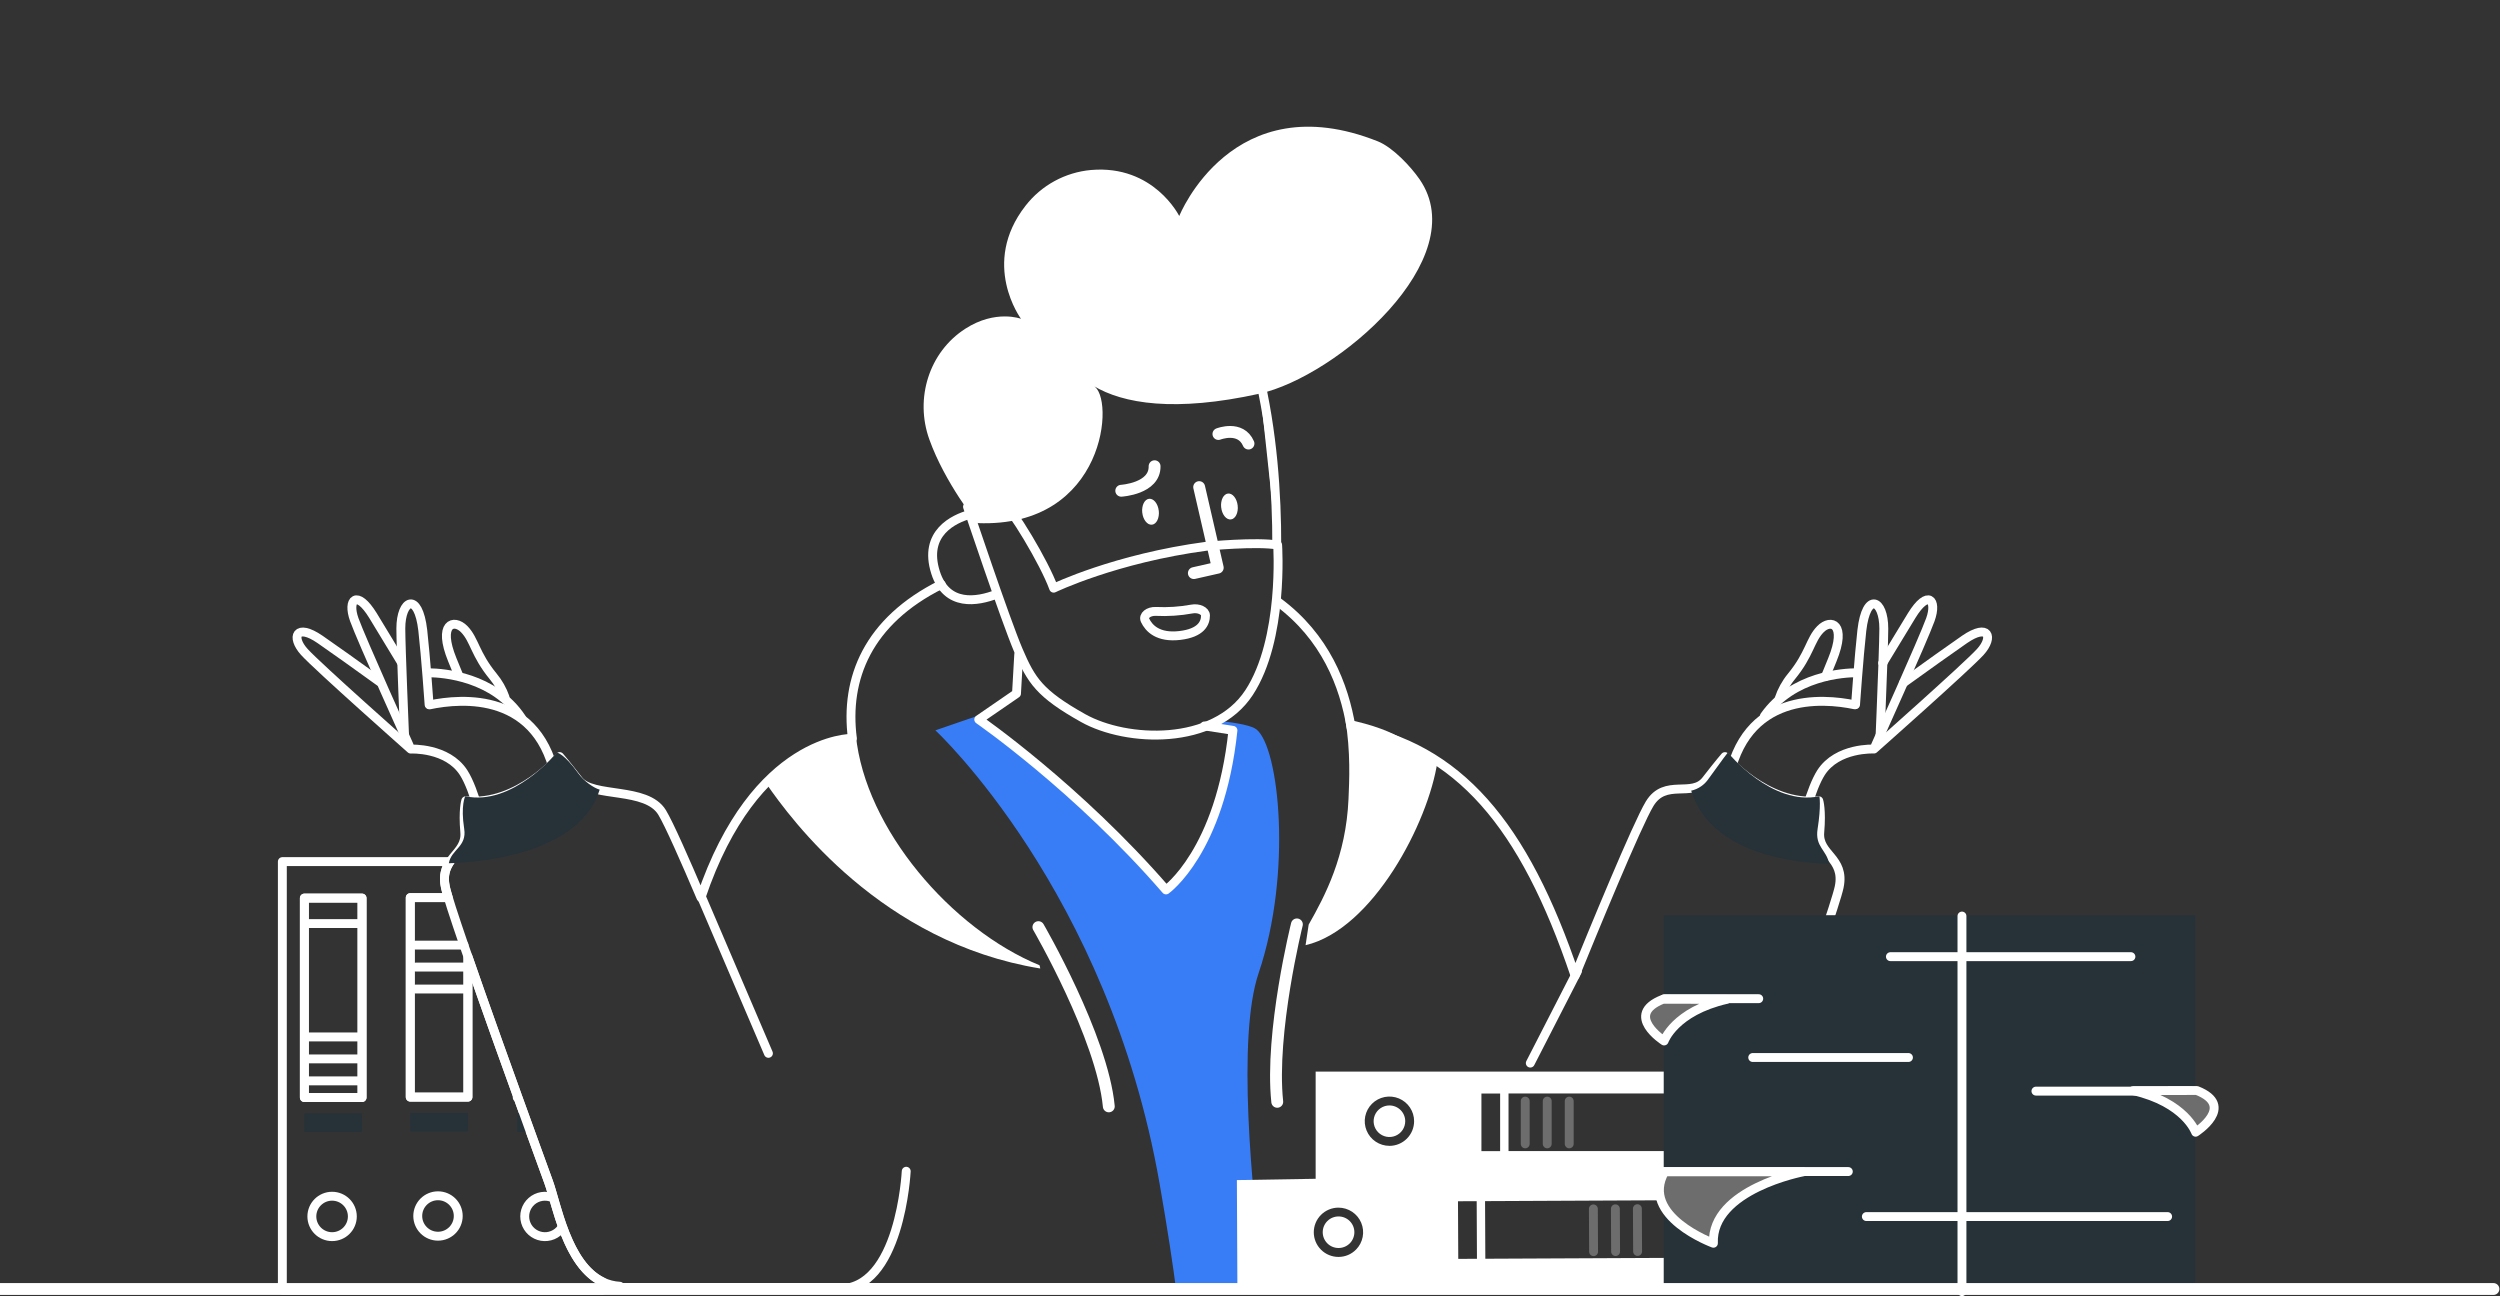 <svg width="270" height="140" viewBox="0 0 270 140" fill="none" xmlns="http://www.w3.org/2000/svg">
<rect x="0" y="0" width="270" height="140" fill="#333333" stroke="none"/>
<g clip-path="url(#clip0_108_616)">
<path d="M59.242 127.628C59.242 127.628 57.796 123.673 55.943 118.533H55.861V118.305C54.146 113.548 52.1 107.83 50.537 103.306V118.484H44.303V96.943H48.411C48.251 96.431 48.149 96.041 48.099 95.799C47.836 94.522 48.147 93.725 48.605 93.053H30.494V139.326H65.083V138.445C61.21 136.602 60.105 129.953 59.242 127.628ZM39.102 118.533H32.868V96.992H39.102V118.533Z" stroke="white" stroke-width="0.961" stroke-linecap="round" stroke-linejoin="round"/>
<path d="M50.536 122.208V120.191H44.308V122.208H50.536Z" fill="#263238"/>
<path d="M55.862 122.254V120.237H56.453L57.008 122.254H55.862Z" fill="#263238"/>
<path d="M39.1 122.254V120.237H32.873V122.254H39.1Z" fill="#263238"/>
<path d="M47.303 133.51C48.511 133.51 49.49 132.532 49.49 131.327C49.49 130.121 48.511 129.144 47.303 129.144C46.096 129.144 45.117 130.121 45.117 131.327C45.117 132.532 46.096 133.51 47.303 133.51Z" stroke="white" stroke-width="0.961" stroke-linecap="round" stroke-linejoin="round"/>
<path d="M60.644 132.632C60.407 132.969 60.078 133.232 59.697 133.391C59.317 133.549 58.899 133.597 58.492 133.529C58.085 133.46 57.706 133.278 57.398 133.004C57.09 132.729 56.867 132.373 56.753 131.977C56.64 131.581 56.641 131.161 56.756 130.765C56.871 130.37 57.097 130.015 57.406 129.742C57.715 129.469 58.095 129.289 58.502 129.222C58.909 129.156 59.327 129.205 59.707 129.366" stroke="white" stroke-width="0.961" stroke-linecap="round" stroke-linejoin="round"/>
<path d="M35.866 133.558C37.074 133.558 38.053 132.58 38.053 131.375C38.053 130.169 37.074 129.192 35.866 129.192C34.659 129.192 33.68 130.169 33.68 131.375C33.68 132.58 34.659 133.558 35.866 133.558Z" stroke="white" stroke-width="0.961" stroke-linecap="round" stroke-linejoin="round"/>
<path d="M50.537 103.538V118.492H44.31V96.946H48.255" stroke="white" stroke-width="0.961" stroke-linecap="round" stroke-linejoin="round"/>
<path d="M50.112 102.071H44.907" stroke="white" stroke-width="0.961" stroke-linecap="round" stroke-linejoin="round"/>
<path d="M50.112 104.444H44.907" stroke="white" stroke-width="0.961" stroke-linecap="round" stroke-linejoin="round"/>
<path d="M50.112 106.817H44.907" stroke="white" stroke-width="0.961" stroke-linecap="round" stroke-linejoin="round"/>
<path d="M39.1 118.538V96.994H32.873V118.538H39.1Z" stroke="white" stroke-width="0.961" stroke-linecap="round" stroke-linejoin="round"/>
<path d="M38.68 111.99H33.322" stroke="white" stroke-width="0.961" stroke-linecap="round" stroke-linejoin="round"/>
<path d="M38.68 99.746H33.322" stroke="white" stroke-width="0.961" stroke-linecap="round" stroke-linejoin="round"/>
<path d="M38.68 114.362H33.322" stroke="white" stroke-width="0.961" stroke-linecap="round" stroke-linejoin="round"/>
<path d="M38.68 116.735H33.322" stroke="white" stroke-width="0.961" stroke-linecap="round" stroke-linejoin="round"/>
<path d="M54.538 75.295C54.249 74.483 53.821 73.727 53.272 73.061C51.287 70.647 51.263 69.114 50.144 67.957C49.025 66.8 47.249 67.328 48.847 71.252C49.1 71.871 49.33 72.433 49.536 72.938" stroke="white" stroke-width="0.961" stroke-linecap="round" stroke-linejoin="round"/>
<path d="M46.307 72.658C47.935 72.681 53.34 73.088 56.31 77.513" stroke="white" stroke-width="0.961" stroke-linecap="round" stroke-linejoin="round"/>
<path d="M46.397 76.126C49.834 75.402 58.417 74.646 60.102 84.583" stroke="white" stroke-width="0.961" stroke-linecap="round" stroke-linejoin="round"/>
<path d="M51.698 87.561C51.229 85.935 50.676 84.393 50.074 83.454C48.306 80.696 44.358 80.901 44.358 80.901C44.358 80.901 34.319 72.015 32.866 70.409C31.413 68.804 31.97 67.274 34.567 69.058C35.908 69.979 38.64 71.93 40.961 73.607" stroke="white" stroke-width="0.961" stroke-linecap="round" stroke-linejoin="round"/>
<path d="M44.187 80.505C44.187 80.505 39.032 69.072 38.26 66.918C37.487 64.764 38.531 63.628 40.285 66.486C41.046 67.727 42.23 69.677 43.322 71.491" stroke="white" stroke-width="0.961" stroke-linecap="round" stroke-linejoin="round"/>
<path d="M43.699 79.591C43.699 79.591 43.288 69.784 43.29 67.883C43.29 64.751 45.174 63.861 45.66 68.083C45.98 70.902 46.343 76.099 46.343 76.099" stroke="white" stroke-width="0.961" stroke-linecap="round" stroke-linejoin="round"/>
<path d="M192.14 75.475C192.43 74.597 192.881 73.779 193.469 73.064C195.456 70.649 195.476 69.114 196.6 67.959C197.724 66.803 199.493 67.33 197.895 71.254C197.625 71.92 197.38 72.521 197.16 73.056" stroke="white" stroke-width="0.961" stroke-linecap="round" stroke-linejoin="round"/>
<path d="M200.569 72.656C199.148 72.656 193.638 72.95 190.553 77.336" stroke="white" stroke-width="0.961" stroke-linecap="round" stroke-linejoin="round"/>
<path d="M200.307 76.118C196.846 75.397 188.318 74.682 186.638 84.575" stroke="white" stroke-width="0.961" stroke-linecap="round" stroke-linejoin="round"/>
<path d="M195.161 87.152C195.604 85.679 196.12 84.312 196.667 83.45C198.435 80.693 202.383 80.897 202.383 80.897C202.383 80.897 212.418 72.013 213.874 70.408C215.331 68.802 214.771 67.272 212.174 69.056C210.797 70.001 207.959 72.034 205.594 73.735" stroke="white" stroke-width="0.961" stroke-linecap="round" stroke-linejoin="round"/>
<path d="M202.554 80.505C202.554 80.505 207.709 69.072 208.481 66.918C209.253 64.764 208.21 63.628 206.458 66.486C205.681 67.749 204.466 69.752 203.353 71.592" stroke="white" stroke-width="0.961" stroke-linecap="round" stroke-linejoin="round"/>
<path d="M203.352 71.614C203.409 69.943 203.452 68.499 203.451 67.883C203.451 64.751 201.566 63.861 201.08 68.083C200.761 70.902 200.399 76.099 200.399 76.099" stroke="white" stroke-width="0.961" stroke-linecap="round" stroke-linejoin="round"/>
<path d="M203.042 79.591C203.042 79.591 203.231 75.107 203.352 71.612" stroke="white" stroke-width="0.961" stroke-linecap="round" stroke-linejoin="round"/>
<path d="M101.658 63.124C93.727 67.079 91.224 73.281 92.057 79.742H91.98C91.98 79.742 81.548 79.603 75.704 96.933C73.993 92.912 72.255 88.978 71.508 87.746C69.809 84.95 64.009 86.206 62.493 84.264C60.978 82.322 60.441 81.711 60.441 81.711C60.441 81.711 55.933 87.082 50.303 86.48C50.303 86.48 49.984 87.447 50.198 89.889C50.412 92.33 47.438 92.609 48.101 95.802C48.764 98.995 59.237 127.628 59.237 127.628C60.225 130.29 61.529 138.617 66.942 138.914C66.957 138.953 66.982 138.986 67.016 139.011C67.049 139.036 67.089 139.05 67.13 139.053C75.712 139.029 180.654 139.116 180.654 139.116C180.654 139.116 180.663 139.003 180.675 138.789C185.35 137.688 186.562 130.138 187.494 127.628C187.494 127.628 197.968 98.995 198.63 95.802C199.292 92.609 196.322 92.33 196.534 89.889C196.747 87.447 196.427 86.48 196.427 86.48C190.804 87.074 186.295 81.713 186.295 81.713C186.295 81.713 185.758 82.319 184.244 84.266C182.73 86.212 179.856 84.014 178.159 86.809C176.787 89.069 171.925 100.91 170.107 105.369C164.593 88.997 157.497 80.677 145.921 78.584C145.162 73.992 143.137 68.779 138.01 64.991" stroke="white" stroke-width="0.961" stroke-linecap="round" stroke-linejoin="round"/>
<path d="M196.3 89.531C196.701 86.978 196.493 85.995 196.493 85.995C191.356 87.104 186.608 81.274 186.608 81.274C186.608 81.274 186.069 81.951 184.53 84.101C184.092 84.757 183.418 85.22 182.647 85.394C184.78 92.322 194.065 93.212 197.546 93.295C197.287 91.784 195.996 91.47 196.3 89.531Z" fill="#263238"/>
<path d="M50.134 89.519C49.733 86.966 50.248 85.995 50.248 85.995C55.387 87.104 60.134 81.274 60.134 81.274C60.134 81.274 60.908 81.36 62.444 83.508C63.062 84.374 64.125 85.103 64.766 85.281C62.634 92.207 51.955 93.147 48.473 93.231C48.736 91.725 50.438 91.459 50.134 89.519Z" fill="#263238"/>
<path d="M92.435 79.423C89.312 80.061 85.637 81.481 82.774 84.652C85.439 88.5 95.182 101.808 112.346 104.597C112.332 104.478 112.306 104.361 112.269 104.248C102.753 100.34 93.441 89.506 92.435 79.423Z" fill="white"/>
<path d="M145.288 77.653C145.883 81.199 145.72 84.382 145.64 86.262C145.376 92.475 143.092 96.766 141.337 99.858L141.001 102.081C148.25 100.375 154.276 88.837 155.246 82.234C152.673 80.835 151.592 78.927 145.288 77.653Z" fill="white"/>
<path d="M112.147 100.129C112.147 100.129 119.037 111.994 119.751 119.489" stroke="white" stroke-width="1.281" stroke-linecap="round" stroke-linejoin="round"/>
<path d="M140.064 99.834C140.064 99.834 137.155 111.509 137.943 118.997" stroke="white" stroke-width="1.281" stroke-linecap="round" stroke-linejoin="round"/>
<path d="M75.519 96.305L82.99 113.761" stroke="white" stroke-width="0.961" stroke-linecap="round" stroke-linejoin="round"/>
<path d="M170.363 104.886L165.272 114.815" stroke="white" stroke-width="0.961" stroke-linecap="round" stroke-linejoin="round"/>
<path d="M97.872 126.494C97.872 126.494 97.232 139.485 90.429 139.182" stroke="white" stroke-width="0.961" stroke-linecap="round" stroke-linejoin="round"/>
<path d="M135.926 105.112C139.585 94.304 138.164 80.739 135.693 78.774C135.196 78.379 133.701 78.079 131.629 77.851C130.763 77.757 130.085 78.386 130.085 78.386L133.158 78.865C131.788 91.968 125.929 96.097 125.929 96.097C116.382 85.089 105.706 77.709 105.706 77.709L106.473 77.181L105.93 77.189L101.024 78.876C101.024 78.876 119.702 96.198 125.232 127.805C126.1 132.761 126.687 136.656 127.077 139.712L136.535 139.158C135.117 128.191 133.608 111.974 135.926 105.112Z" fill="#397DF6"/>
<path d="M110.022 70.694L109.782 74.904L105.706 77.709C105.706 77.709 116.382 85.089 125.929 96.112C125.929 96.112 131.788 91.977 133.158 78.879L130.085 78.4" stroke="white" stroke-width="0.961" stroke-linecap="round" stroke-linejoin="round"/>
<path d="M104.719 55.559C103.068 56.028 99.671 57.539 101.043 61.839C102.231 65.562 105.544 64.981 107.633 64.174" stroke="white" stroke-width="0.961" stroke-linecap="round" stroke-linejoin="round"/>
<path d="M135.865 40.088C137.449 46.49 137.91 53.491 137.889 58.899Z" fill="white"/>
<path d="M135.865 40.088C137.449 46.49 137.91 53.491 137.889 58.899" stroke="white" stroke-width="0.961" stroke-linecap="round" stroke-linejoin="round"/>
<path d="M108.124 54.003C109.288 54.943 112.785 60.745 113.795 63.523C113.795 63.523 120.44 60.304 130.336 58.988C130.336 58.988 135.755 58.463 137.985 58.868C137.985 58.868 138.677 69.047 134.896 74.805C131.116 80.564 121.68 80.191 116.973 77.55C112.266 74.909 111.378 73.494 109.985 70.24C108.591 66.987 104.491 54.728 104.491 54.728L108.124 54.003Z" stroke="white" stroke-width="0.961" stroke-linecap="round" stroke-linejoin="round"/>
<path d="M105.554 56.496C105.554 56.496 102.061 52.179 100.372 47.469C98.773 43.041 100.33 38.026 104.254 35.502C107.538 33.391 110.268 34.431 110.268 34.431C110.268 34.431 105.859 28.486 110.762 22.214C111.612 21.121 112.679 20.215 113.896 19.552C115.112 18.889 116.453 18.483 117.833 18.359C124.615 17.776 127.358 23.332 127.358 23.332C127.358 23.332 133.076 9.005 148.813 15.268C150.4 15.906 152.337 17.949 153.316 19.366C159.249 27.96 144.321 40.686 136.011 42.521C126.884 44.535 121.305 43.609 118.073 41.663C120.437 42.754 119.529 57.059 105.554 56.496Z" fill="white"/>
<path d="M129.51 52.607L131.517 61.31L128.936 61.895" stroke="white" stroke-width="1.281" stroke-linecap="round" stroke-linejoin="round"/>
<path d="M133.59 54.611C133.632 54.984 133.573 55.329 133.447 55.585C133.322 55.841 133.136 55.997 132.926 56.021C132.717 56.044 132.501 55.933 132.321 55.711C132.143 55.489 132.009 55.166 131.967 54.792C131.925 54.419 131.984 54.074 132.109 53.818C132.235 53.562 132.421 53.406 132.631 53.382C132.84 53.359 133.056 53.47 133.235 53.692C133.414 53.914 133.548 54.237 133.59 54.611Z" fill="white" stroke="white" stroke-width="0.16"/>
<path d="M125.068 55.178C125.11 55.551 125.05 55.896 124.925 56.151C124.799 56.408 124.613 56.564 124.404 56.587C124.194 56.611 123.978 56.5 123.799 56.277C123.62 56.056 123.486 55.732 123.444 55.359C123.403 54.985 123.462 54.64 123.587 54.385C123.713 54.128 123.899 53.972 124.108 53.949C124.318 53.926 124.534 54.037 124.713 54.259C124.892 54.481 125.026 54.804 125.068 55.178Z" fill="white" stroke="white" stroke-width="0.16"/>
<path d="M121.095 53.001C121.095 53.001 124.742 52.784 124.695 50.352" stroke="white" stroke-width="1.281" stroke-linecap="round" stroke-linejoin="round"/>
<path d="M131.589 46.873C131.589 46.873 133.987 45.929 134.837 47.905" stroke="white" stroke-width="1.281" stroke-linecap="round" stroke-linejoin="round"/>
<path d="M128.718 65.776C127.438 66.01 126.136 66.096 124.836 66.033C124.037 65.999 123.431 66.492 123.667 66.99C124.081 67.865 125.071 68.905 127.42 68.632C129.735 68.358 130.197 67.29 130.192 66.468C130.189 65.974 129.442 65.634 128.718 65.776Z" stroke="white" stroke-width="0.961" stroke-linecap="round" stroke-linejoin="round"/>
<path d="M150.058 119.388C149.72 119.388 149.39 119.488 149.11 119.676C148.829 119.863 148.61 120.129 148.481 120.44C148.352 120.752 148.318 121.094 148.384 121.425C148.45 121.755 148.612 122.059 148.851 122.297C149.09 122.536 149.394 122.698 149.725 122.764C150.056 122.83 150.399 122.796 150.711 122.667C151.023 122.538 151.29 122.319 151.477 122.039C151.665 121.759 151.765 121.429 151.765 121.092C151.765 120.641 151.585 120.207 151.265 119.888C150.945 119.568 150.511 119.389 150.058 119.388Z" fill="white"/>
<path d="M144.561 131.376C144.108 131.376 143.674 131.556 143.354 131.875C143.034 132.195 142.854 132.628 142.854 133.08C142.854 133.532 143.034 133.966 143.354 134.285C143.674 134.605 144.108 134.784 144.561 134.784H144.569C145.022 134.783 145.455 134.603 145.775 134.283C146.094 133.962 146.273 133.528 146.272 133.076C146.271 132.624 146.09 132.191 145.769 131.873C145.448 131.554 145.014 131.375 144.561 131.376Z" fill="white"/>
<path d="M188.445 115.73H142.09V127.309L133.583 127.451L133.639 139.03L182.767 138.797L182.711 127.309H188.449L188.445 115.73ZM146.455 134.95C146.21 135.201 145.918 135.401 145.595 135.538C145.272 135.675 144.925 135.746 144.574 135.748H144.561C143.854 135.75 143.175 135.471 142.674 134.973C142.173 134.475 141.89 133.799 141.888 133.093C141.887 132.387 142.166 131.71 142.665 131.209C143.164 130.709 143.841 130.427 144.548 130.425H144.561C145.085 130.427 145.597 130.583 146.033 130.874C146.469 131.165 146.81 131.578 147.012 132.061C147.214 132.544 147.269 133.075 147.17 133.589C147.071 134.103 146.822 134.577 146.455 134.95ZM150.058 123.751C149.531 123.751 149.015 123.595 148.577 123.302C148.138 123.01 147.797 122.594 147.595 122.108C147.393 121.621 147.34 121.086 147.443 120.57C147.546 120.054 147.8 119.58 148.173 119.207C148.546 118.835 149.021 118.582 149.538 118.479C150.055 118.376 150.591 118.429 151.078 118.63C151.565 118.832 151.982 119.173 152.275 119.611C152.568 120.048 152.724 120.563 152.724 121.089C152.724 121.795 152.443 122.473 151.943 122.972C151.444 123.472 150.765 123.753 150.058 123.754V123.751ZM157.492 135.959L157.462 129.736L159.482 129.726L159.511 135.949L157.492 135.959ZM159.994 118.099H162.014V124.322H159.994V118.099ZM160.416 135.944L160.386 129.722L181.965 129.619L181.995 135.842L160.416 135.944ZM184.5 124.316H162.921V118.093H184.5V124.316Z" fill="white"/>
<path d="M176.861 135.158L176.838 130.538" stroke="#6D6D6D" stroke-width="0.961" stroke-linecap="round" stroke-linejoin="round"/>
<path d="M174.484 135.169L174.461 130.55" stroke="#6D6D6D" stroke-width="0.961" stroke-linecap="round" stroke-linejoin="round"/>
<path d="M172.107 135.18L172.084 130.561" stroke="#6D6D6D" stroke-width="0.961" stroke-linecap="round" stroke-linejoin="round"/>
<path d="M169.477 123.537V118.918" stroke="#6D6D6D" stroke-width="0.961" stroke-linecap="round" stroke-linejoin="round"/>
<path d="M181.742 123.537V118.918" stroke="#6D6D6D" stroke-width="0.961" stroke-linecap="round" stroke-linejoin="round"/>
<path d="M167.101 123.537V118.918" stroke="#6D6D6D" stroke-width="0.961" stroke-linecap="round" stroke-linejoin="round"/>
<path d="M164.724 123.537V118.918" stroke="#6D6D6D" stroke-width="0.961" stroke-linecap="round" stroke-linejoin="round"/>
<path d="M237.09 98.842H179.682V139.262H237.09V98.842Z" fill="#263238"/>
<path d="M211.892 98.934V139.493Z" fill="#6D6D6D"/>
<path d="M211.892 98.934V139.493" stroke="white" stroke-width="0.961" stroke-linecap="round" stroke-linejoin="round"/>
<path d="M204.164 103.319H230.14" stroke="white" stroke-width="0.961" stroke-linecap="round" stroke-linejoin="round"/>
<path d="M219.88 117.841H236.569" stroke="white" stroke-width="0.961" stroke-linecap="round" stroke-linejoin="round"/>
<path d="M201.567 131.389H234.103" stroke="white" stroke-width="0.961" stroke-linecap="round" stroke-linejoin="round"/>
<path d="M206.113 114.211H189.294" stroke="white" stroke-width="0.961" stroke-linecap="round" stroke-linejoin="round"/>
<path d="M179.746 107.857H189.943" stroke="white" stroke-width="0.961" stroke-linecap="round" stroke-linejoin="round"/>
<path d="M179.682 126.527H199.618" stroke="white" stroke-width="0.961" stroke-linecap="round" stroke-linejoin="round"/>
<path d="M179.596 107.921C175.309 109.606 179.725 112.425 179.725 112.425C179.725 112.425 180.83 109.234 186.479 107.933L179.596 107.921Z" fill="#6D6D6D" stroke="white" stroke-width="0.961" stroke-linecap="round" stroke-linejoin="round"/>
<path d="M237.258 117.774C241.544 119.459 237.127 122.28 237.127 122.28C237.127 122.28 236.024 119.088 230.374 117.786L237.258 117.774Z" fill="#6D6D6D" stroke="white" stroke-width="0.961" stroke-linecap="round" stroke-linejoin="round"/>
<path d="M194.749 126.556C194.749 126.556 184.802 128.429 185.048 134.271C185.048 134.271 177.075 131.351 179.773 126.556H194.749Z" fill="#6D6D6D" stroke="white" stroke-width="0.961" stroke-linecap="round" stroke-linejoin="round"/>
<path d="M-0.047 139.212H269.291" stroke="white" stroke-width="1.281" stroke-linecap="round" stroke-linejoin="round"/>
</g>
<defs>
<clipPath id="clip0_108_616">
<rect width="270" height="140" fill="white"/>
</clipPath>
</defs>
</svg>
